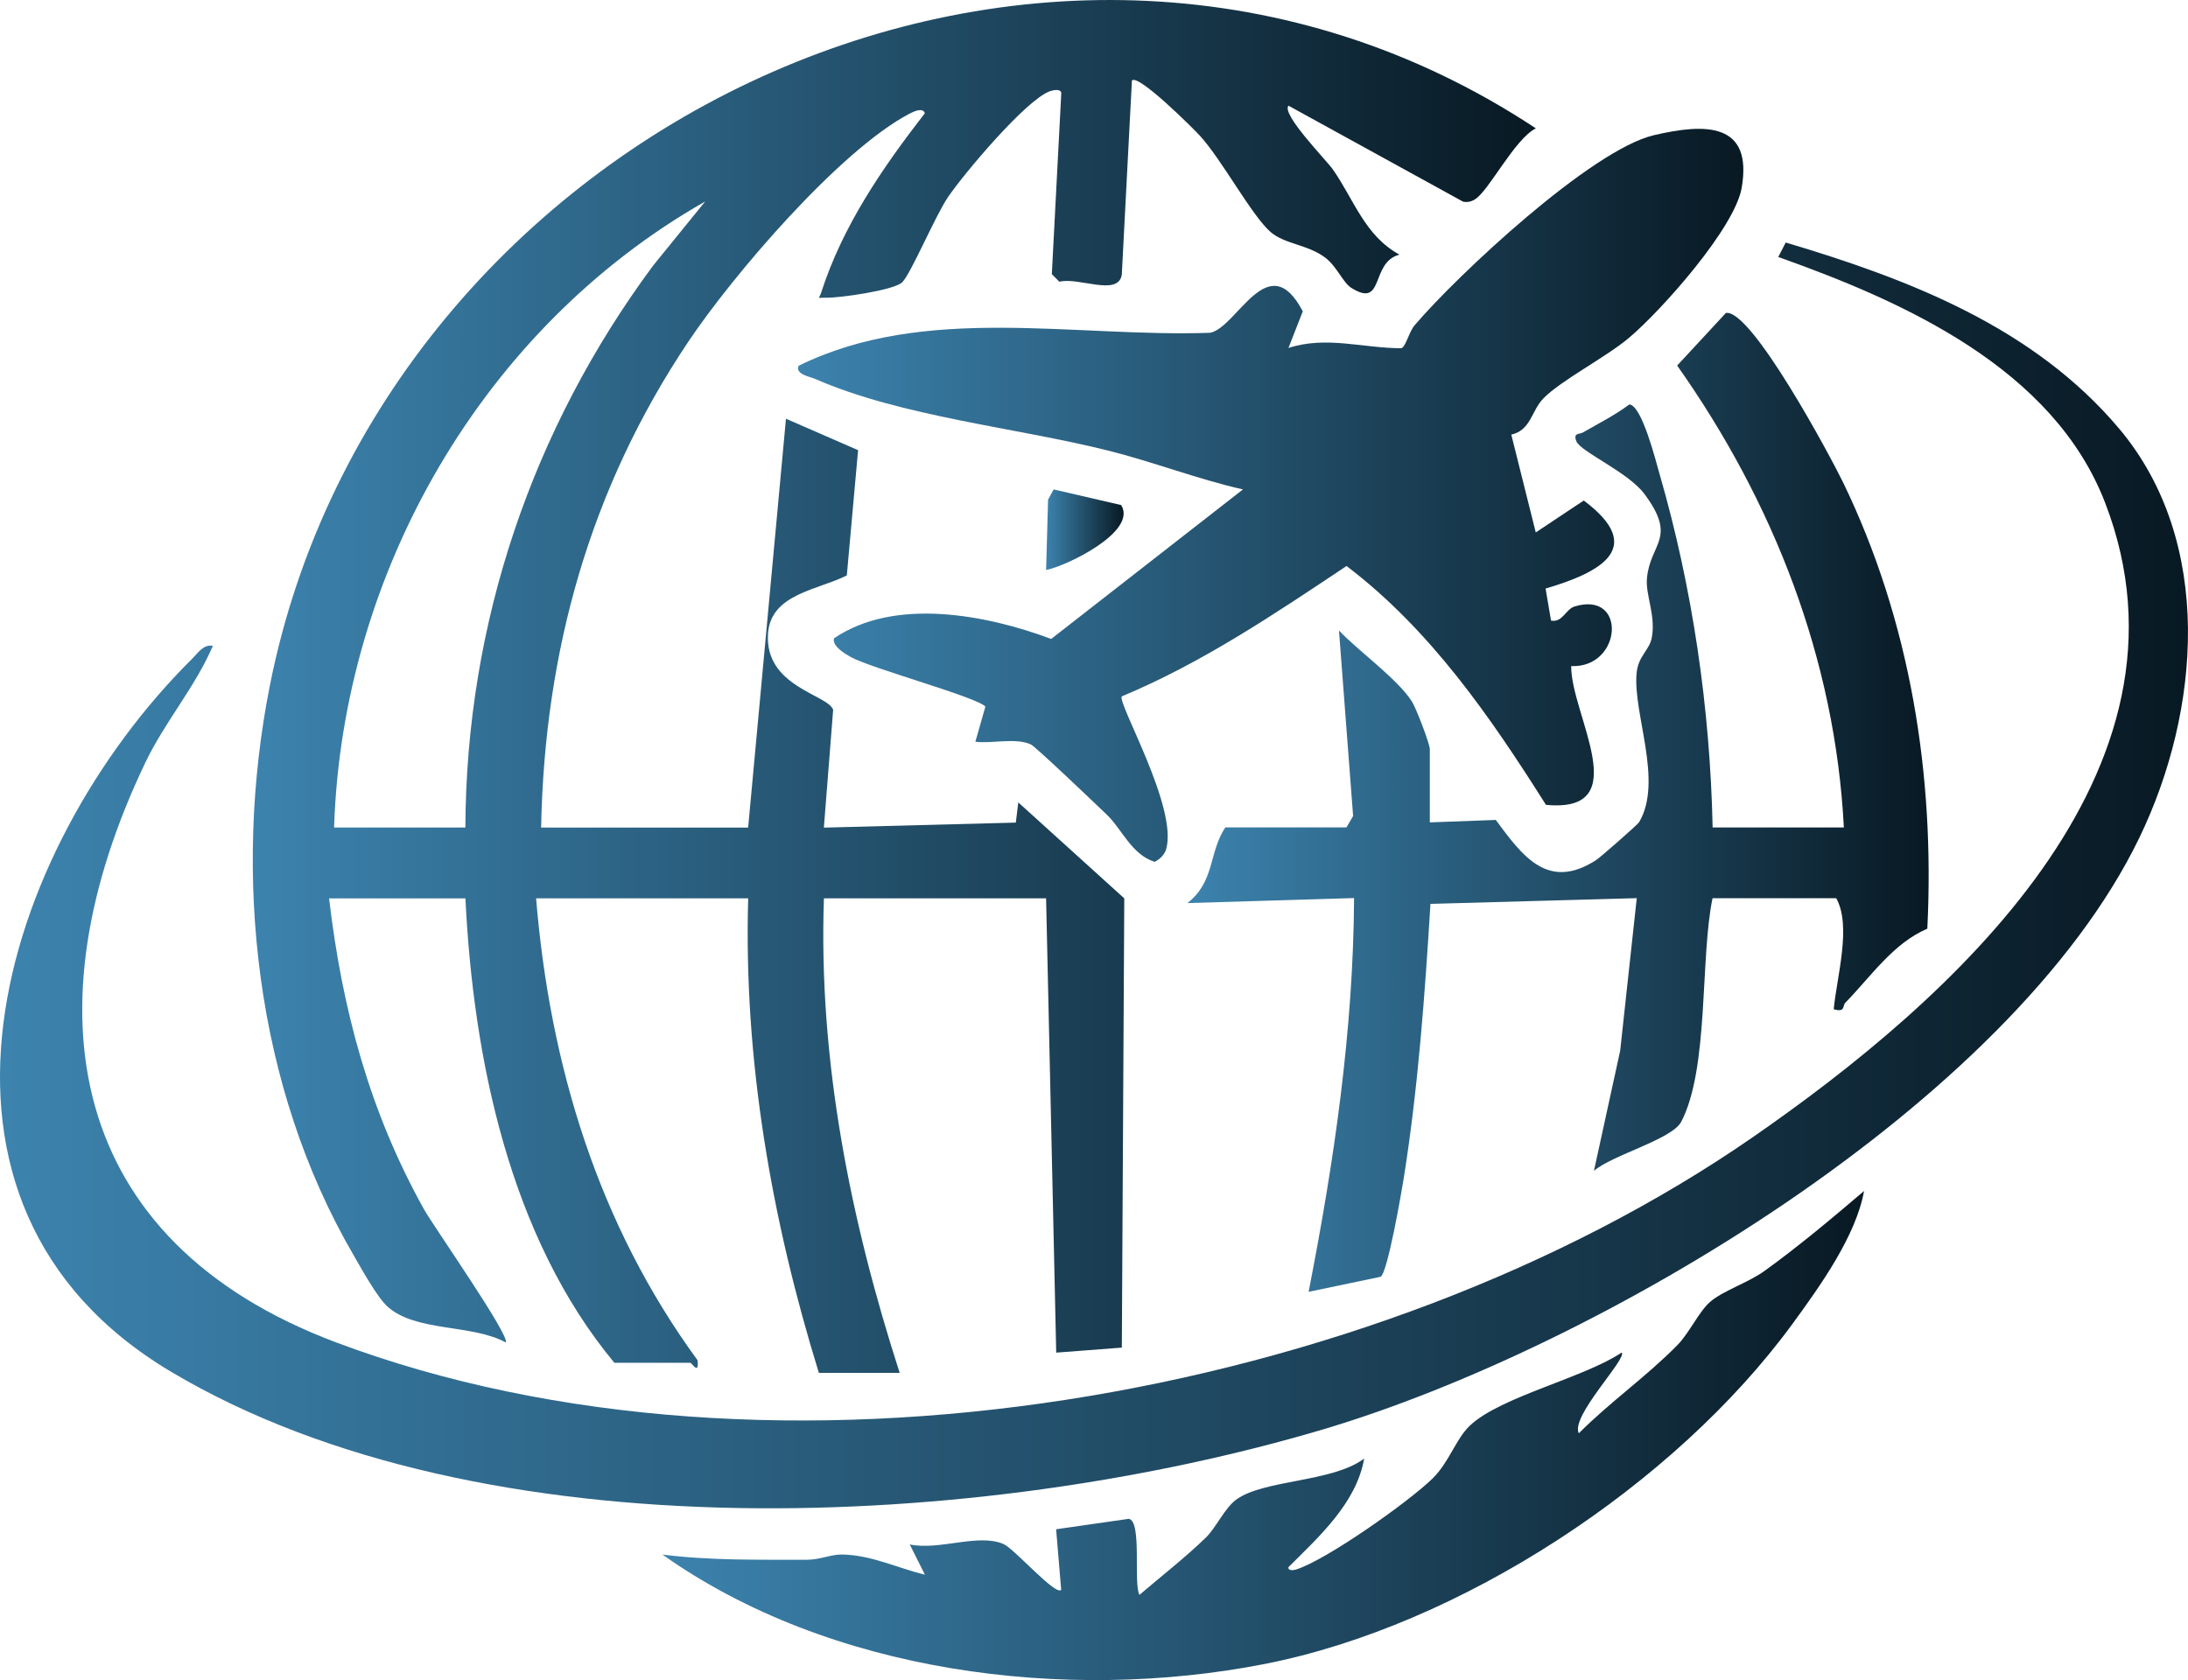 <?xml version="1.0" encoding="UTF-8"?>
<svg id="Calque_1" data-name="Calque 1" xmlns="http://www.w3.org/2000/svg" xmlns:xlink="http://www.w3.org/1999/xlink" viewBox="0 0 518.82 398.48">
  <defs>
    <style>
      .cls-1 {
        fill: url(#Dégradé_sans_nom_14-2);
      }

      .cls-2 {
        fill: url(#Dégradé_sans_nom_14);
      }

      .cls-3 {
        fill: url(#Dégradé_sans_nom_14-3);
      }

      .cls-4 {
        fill: url(#Dégradé_sans_nom_14-6);
      }

      .cls-5 {
        fill: url(#Dégradé_sans_nom_14-5);
      }

      .cls-6 {
        fill: url(#Dégradé_sans_nom_14-4);
      }
    </style>
    <linearGradient id="Dégradé_sans_nom_14" data-name="Dégradé sans nom 14" x1="59.94" y1="162.79" x2="364.18" y2="162.79" gradientUnits="userSpaceOnUse">
      <stop offset="0" stop-color="#3c83ae"/>
      <stop offset="1" stop-color="#081923"/>
    </linearGradient>
    <linearGradient id="Dégradé_sans_nom_14-2" data-name="Dégradé sans nom 14" x1="0" y1="207.64" x2="518.82" y2="207.64" xlink:href="#Dégradé_sans_nom_14"/>
    <linearGradient id="Dégradé_sans_nom_14-3" data-name="Dégradé sans nom 14" x1="189.24" y1="117.48" x2="413.38" y2="117.48" xlink:href="#Dégradé_sans_nom_14"/>
    <linearGradient id="Dégradé_sans_nom_14-4" data-name="Dégradé sans nom 14" x1="281.57" y1="190.31" x2="457.33" y2="190.31" xlink:href="#Dégradé_sans_nom_14"/>
    <linearGradient id="Dégradé_sans_nom_14-5" data-name="Dégradé sans nom 14" x1="157.05" y1="340.48" x2="442" y2="340.48" xlink:href="#Dégradé_sans_nom_14"/>
    <linearGradient id="Dégradé_sans_nom_14-6" data-name="Dégradé sans nom 14" x1="248.05" y1="125.64" x2="266.44" y2="125.64" xlink:href="#Dégradé_sans_nom_14"/>
  </defs>
  <path class="cls-2" d="M78.03,213.03c3.08,26.34,9.62,50.7,22.54,73.84,2.18,3.9,20.5,30.07,19.35,31.52-8.01-4.38-21.32-2.44-28.02-8.49-2.51-2.26-6.21-9.03-8.09-12.26-23.26-39.96-28.76-90.1-19.8-135.15C90.32,30.3,248.53-46.03,364.18,30.44c-5.01,2.52-11.09,14.72-14.37,16.8-.91.58-1.81.79-2.88.59l-41.41-22.77c-1.71,2.06,8.97,12.89,10.56,15.17,5.02,7.2,7.56,15.68,15.76,20.16-7,1.83-3.43,12.94-11.45,7.86-1.95-1.24-3.35-4.98-6.08-7.09-4.11-3.17-9.67-3.22-13.02-6.13-4.47-3.88-11.48-17.02-16.72-22.79-1.49-1.64-14.65-14.79-16.17-13.15l-2.4,46.09c-.9,5.21-10.23.48-14.8,1.64l-1.79-1.8,2.24-42.92c-.05-1.14-2-.73-2.81-.42-5.69,2.17-20.24,19.47-24.04,25.05-3.03,4.45-8.88,18.35-10.89,20.24s-14.78,3.69-17.94,3.64c-2.43-.04-1.79.44-1.24-1.25,5.09-15.81,14.52-29.54,24.57-42.5-.44-1.42-2.56-.46-3.54.05-16.57,8.63-41.95,38.32-52.5,54.06-23.29,34.75-34.14,73.35-34.95,115.31h49.09l8.97-96.97,17.1,7.46-2.67,29.7c-6.72,3.44-18.01,4.33-18.68,13.74-.91,12.69,14.16,14.47,15.44,18.13l-2.2,27.95,45.51-1.19.59-4.79,25.13,22.76-.58,106.55-15.56,1.19-2.4-107.75h-52.68c-1.33,38.42,6.26,76.25,17.96,112.55h-19.16c-11.22-36.32-17.87-74.32-16.76-112.55h-50.29c3.28,39.68,14.72,77.32,38.3,109.58.32,3.65-1.3.58-1.78.58h-17.96c-24.81-29.88-33.46-72.1-35.32-110.15h-32.33ZM79.22,196.27h31.13c.19-48.48,15.83-94.55,44.52-133.28l12.34-15.2c-52.65,29.94-86.06,87.95-87.99,148.48Z"/>
  <path class="cls-1" d="M50.48,153.17c-4.24,9.85-11.36,17.98-16.01,27.68-27.86,58.2-19.06,113.44,45.32,137.57,103.6,38.84,245.82,13.57,335.75-48.65,46.88-32.44,108.15-86.71,83.66-150.45-12.26-31.91-47.59-47.73-77.54-58.37l1.77-3.43c29.37,8.74,58.84,20.13,79.06,44.14,22.61,26.86,19.31,67.01,4.8,97.02-30.46,63.01-128.4,121-193.68,140.37-80.23,23.81-198.99,30.39-273.07-13.72C-26.45,285.46-.16,201.53,45.67,156.13c1.39-1.38,2.55-3.34,4.81-2.96Z"/>
  <path class="cls-3" d="M358.36,103.08l5.8,23.2,11.38-7.57c15.08,11.27,3.79,17.11-9.05,20.88l1.29,7.6c2.77.52,3.42-2.69,5.62-3.36,12.49-3.78,11.22,14.67-.84,14.15-.1,11.48,15.5,34.95-5.98,32.91-13.19-20.88-27.4-41.54-47.29-56.65-17.06,11.38-34.29,23.01-53.29,30.92-1.13,1.53,13.37,26.35,10.52,36.25-.36,1.27-1.54,2.42-2.73,3-5.5-1.76-7.75-7.75-11.33-11.18-2.41-2.31-16.92-16.18-18.04-16.68-3.61-1.64-9.19-.13-13.14-.63l2.37-8.32c-1.59-2.14-27.15-9.09-31.95-11.79-1.38-.77-4.4-2.55-3.95-4.41,14.38-9.79,36.12-5.62,51.51.14l45.47-35.46c-10.84-2.46-21.29-6.55-32.07-9.24-21.87-5.46-48.82-8.01-69.3-16.94-1.3-.57-4.9-1.15-3.98-3.15,29.93-14.74,65.28-6.69,97.55-7.82,6.46-1.23,13.77-20.71,21.99-5.09l-3.4,8.69c8.97-2.93,17.68.06,26.74.06,1.06-.27,1.85-3.89,3.18-5.45,10.3-12.07,41.91-41.59,56.71-45.07,12.26-2.88,23.51-3.06,20.84,12.47-1.64,9.54-19.03,29.1-26.69,35.56-5.53,4.67-16.1,10.06-20.33,14.39-2.89,2.96-2.92,7.52-7.61,8.59Z"/>
  <path class="cls-6" d="M437.22,196.27c-2.06-39.93-16.66-77.18-39.53-109.57l11.55-12.47c6.01-1.05,24.85,34.11,27.8,40.2,15.95,32.95,21.77,69.45,19.97,105.83-8.14,3.48-13.41,11.4-19.46,17.58-.67.68.06,2.36-2.74,1.52.77-7.87,4.27-19.74.6-26.33h-29.33c-2.97,14.19-.8,40.38-7.43,53.03-2.19,4.17-16.29,7.85-20.69,11.63l6.22-28.5,3.93-36.17-48.92,1.36c-1.33,21.66-2.91,43.47-6.31,64.92-.59,3.7-3.88,22.66-5.51,23.52l-17.07,3.57c6.03-30.8,10.6-61.87,10.78-93.39l-39.52,1.19c6.57-5.15,4.99-11.86,8.98-17.95h28.74l1.57-2.7-3.35-43.99c4.64,4.89,13.84,11.44,17.29,16.82,1,1.55,4.25,10.08,4.25,11.32v17.36l15.64-.58c6.42,8.7,12.42,16.86,23.81,9.51.97-.63,9.83-8.39,10.18-8.98,5.74-9.72-1.45-25.64-.61-35.26.36-4.16,3.02-5.46,3.6-8.43,1.03-5.32-1.52-10.13-1.13-14.21.8-8.38,7.24-9.36-.57-19.9-3.9-5.26-15.17-10.02-16.18-12.56-.81-2.03.76-1.61,1.51-2.04,3.77-2.17,7.54-4.06,11.07-6.68,2.97.23,6.26,13.41,7.16,16.52,7.85,27.16,11.97,55.52,12.58,83.81h31.13Z"/>
  <path class="cls-5" d="M157.05,368.7c11.36,1.44,22.72,1.21,34.18,1.24,3.12.01,5.82-1.28,8.32-1.25,6.98.07,13.16,3.19,19.76,4.78l-3.59-7.17c6.98,1.5,16.28-2.7,22.24-.09,2.59,1.13,12.35,12.36,13.67,10.86l-1.2-14.37,17.22-2.47c3.21.47,1.05,15.37,2.54,18.03,5.19-4.44,10.87-8.85,15.75-13.59,2.37-2.3,4.48-7.02,7.18-8.99,6.57-4.81,22.88-4.08,30.35-9.75-1.81,10.5-10.7,18.54-17.94,25.75-.19.9,1.15.77,1.77.58,7.24-2.27,26.62-15.99,32.34-21.55,4.03-3.92,5.53-9.41,8.93-12.62,7.24-6.83,27.07-11.32,35.97-17.3,1.36,1.4-12.23,15.17-10.17,19.15,7.38-7.41,16.05-13.46,23.38-20.92,2.79-2.84,5.1-7.93,7.73-10.23,3.09-2.69,9-4.52,12.97-7.39,8.15-5.89,15.92-12.42,23.56-18.93-1.94,10.72-10.44,22.57-16.97,31.51-27.86,38.1-78.74,71.6-125.25,80.69-47.15,9.22-103.12,2.11-142.73-25.98Z"/>
  <path class="cls-4" d="M265.85,119.79c3.95,6.33-13.05,14.49-17.8,15.4l.47-16.67,1.31-2.44,16.02,3.71Z"/>
</svg>